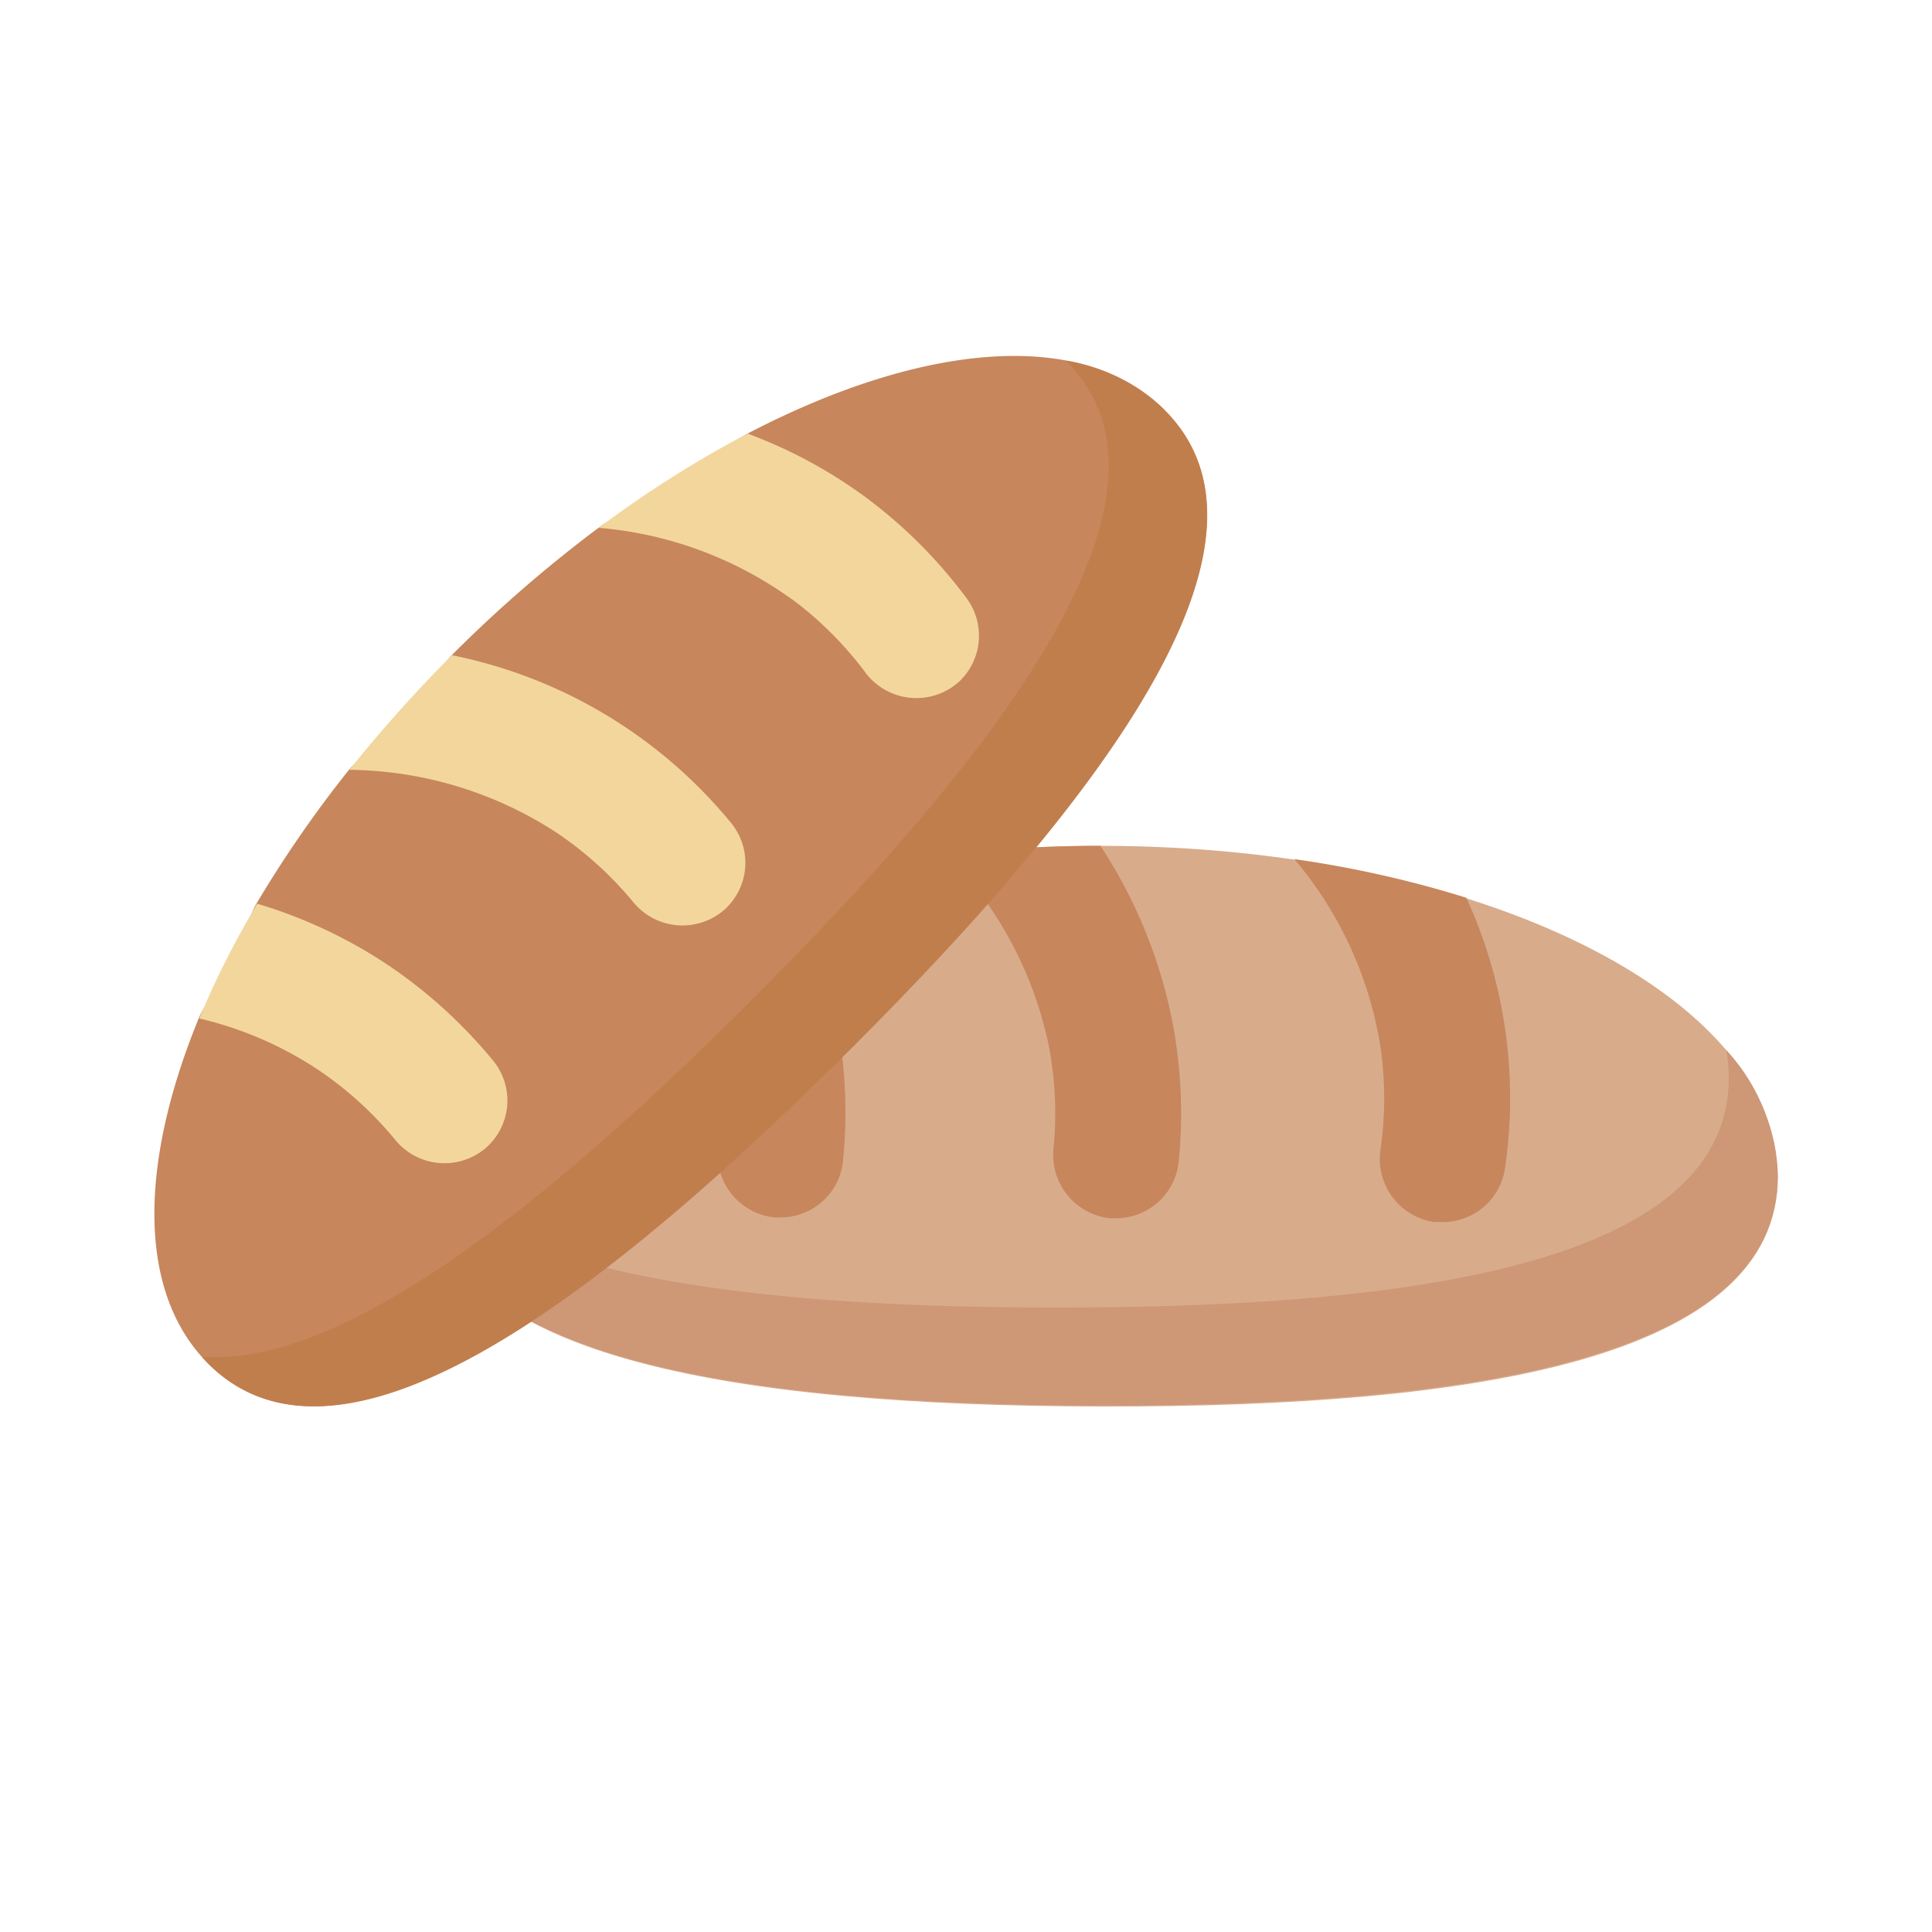 <svg id="f2d9131f-6893-4c78-b19d-f177f3a834d6" data-name="Calque 1" xmlns="http://www.w3.org/2000/svg" viewBox="0 0 139.56 139.56"><path d="M128.42,85c0,13.14-21.8,16.64-48.74,16.6S30.88,98,30.86,84.84,52.67,61.07,79.61,61.1,128.4,71.83,128.42,85Z" style="fill:#d8ab8b"/><path d="M124.7,75.85a11.55,11.55,0,0,1,.18,2c0,13.14-21.8,16.64-48.74,16.6-20.46,0-38-2.08-45.24-8.83.92,12.47,22.41,15.88,48.78,15.91,26.94,0,48.76-3.46,48.74-16.6A14.06,14.06,0,0,0,124.7,75.85Z" style="fill:#ce9776"/><path d="M51.51,75.49a25.76,25.76,0,0,1,.34,7.45,4.6,4.6,0,0,0,4.09,5,3.39,3.39,0,0,0,.45,0,4.53,4.53,0,0,0,4.51-4.13,34.92,34.92,0,0,0-4-20A67.21,67.21,0,0,0,48,66.72a26.09,26.09,0,0,1,3.47,8.77Z" style="fill:#c7865c"/><path d="M79.49,61.1a99.41,99.41,0,0,0-11.09.62,27.94,27.94,0,0,1,7.36,13.81A26.05,26.05,0,0,1,76.1,83a4.59,4.59,0,0,0,4.09,5,3.4,3.4,0,0,0,.45,0,4.55,4.55,0,0,0,4.51-4.14,35.11,35.11,0,0,0-.47-10.09A35.66,35.66,0,0,0,79.49,61.1Z" style="fill:#c7865c"/><path d="M99.72,75.62a25.83,25.83,0,0,1,0,7.45,4.6,4.6,0,0,0,3.86,5.2l.45,0a4.54,4.54,0,0,0,4.69-3.93,34.68,34.68,0,0,0-2.8-19.49,79,79,0,0,0-12.42-2.79A27.63,27.63,0,0,1,99.72,75.62Z" style="fill:#c7865c"/><path d="M84.12,29.61c9.31,9.28-3.65,27.18-22.73,46.21s-37,32-46.35,22.68c-5.14-5.13-5-14.45-.66-25,.56-1.35,1.79-2.25,2.49-3.63s.86-3.26,1.7-4.67a85.25,85.25,0,0,1,6.67-9.63c1-1.21,3.33-2.14,4.39-3.34,1.41-1.6,1.54-3.46,3.1-5a97.54,97.54,0,0,1,10.54-9.13c1.8-1.33,4.6-1.88,6.4-3s2.58-2.87,4.35-3.79c12.57-6.55,24.14-7.65,30.1-1.71Z" style="fill:#c7865c"/><path d="M84.12,29.61A13.25,13.25,0,0,0,77,26.05v0c9.31,9.28-3.65,27.18-22.73,46.21C39.07,87.48,24.54,98.79,14.57,98l.47.51c9.31,9.28,27.28-3.66,46.35-22.68s32-36.93,22.73-46.21Z" style="fill:#c17e4d"/><path d="M23,77.29a26,26,0,0,1,5.51,5A4.59,4.59,0,0,0,35,83a3.08,3.08,0,0,0,.33-.3,4.54,4.54,0,0,0,.27-6.11,35.44,35.44,0,0,0-7.47-6.81,35.08,35.08,0,0,0-9.55-4.5,65.21,65.21,0,0,0-4.19,8.29A26.32,26.32,0,0,1,23,77.29Z" style="fill:#f3d69c"/><path d="M32.65,47.33a100.56,100.56,0,0,0-7.41,8.28,27.9,27.9,0,0,1,15,4.56,26.18,26.18,0,0,1,5.51,5,4.59,4.59,0,0,0,6.44.66q.17-.13.33-.3a4.54,4.54,0,0,0,.27-6.11A35,35,0,0,0,32.65,47.33Z" style="fill:#f3d69c"/><path d="M57.22,43.29a26,26,0,0,1,5.27,5.26,4.6,4.6,0,0,0,6.41,1c.12-.09.24-.18.35-.28a4.55,4.55,0,0,0,.54-6.1A35.26,35.26,0,0,0,62.64,36,34.78,34.78,0,0,0,54,31.32a80.1,80.1,0,0,0-10.75,6.81,27.7,27.7,0,0,1,13.95,5.16Z" style="fill:#f3d69c"/></svg>